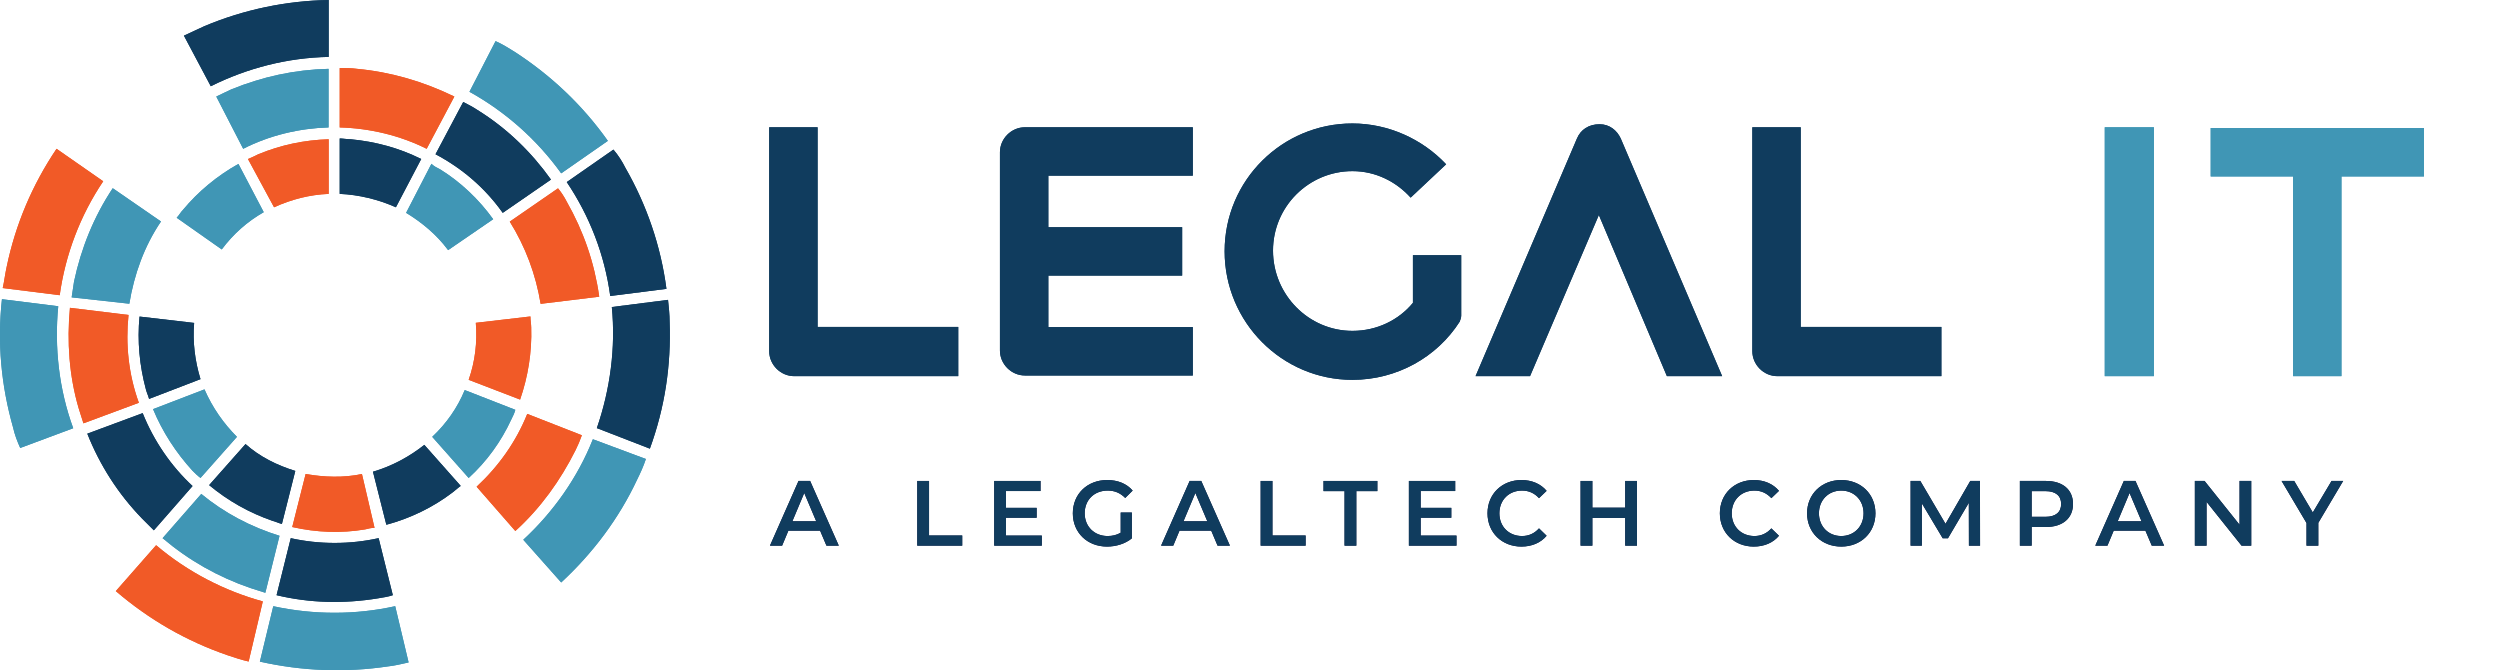 <svg width="526" height="141" viewBox="0 0 526 141" fill="none" xmlns="http://www.w3.org/2000/svg">
    <g clip-path="url(#clip0_115_91)">
        <path d="M71.471 26.814C77.801 26.981 84.131 28.487 89.769 31.307L95.597 20.314C89.1 17.159 82.292 15.152 75.126 14.482C73.955 14.315 72.785 14.315 71.471 14.315V26.814Z" fill="#F15A27"/>
        <path d="M98.607 79.916L109.428 84.074C111.1 79.247 111.936 74.085 111.769 68.923C111.769 68.254 111.602 67.417 111.602 66.581L100.112 67.919C100.446 72.077 99.945 76.068 98.607 79.916Z" fill="#F15A27"/>
        <path d="M113.752 63.928L126.078 62.422C125.074 55.253 122.757 48.609 119.246 42.444C118.744 41.44 118.075 40.436 117.406 39.623L107.254 46.626C110.575 51.955 112.748 57.786 113.752 63.952V63.928Z" fill="#F15A27"/>
        <path d="M110.933 87.085C108.592 92.917 104.937 98.079 100.279 102.404L108.425 111.725C113.752 106.897 117.908 101.066 121.085 94.733C121.587 93.729 122.088 92.558 122.423 91.578L110.933 87.085Z" fill="#F15A27"/>
        <path d="M12.565 62.112C13.735 53.628 16.888 45.287 21.714 38.142L11.896 31.307C6.736 38.978 3.249 47.295 1.409 56.113C1.075 57.619 0.908 59.101 0.573 60.606L12.565 62.112Z" fill="#F15A27"/>
        <path d="M55.323 126.542C47.345 124.367 39.51 120.376 32.845 114.712L24.365 124.367C31.364 130.365 39.175 134.858 47.822 137.845C49.327 138.347 50.808 138.849 52.313 139.184L55.299 126.518L55.323 126.542Z" fill="#F15A27"/>
        <path d="M57.664 43.614C61.319 41.941 65.165 40.962 69.154 40.794V29.299C63.994 29.467 59.169 30.47 54.344 32.454C53.675 32.788 53.006 33.123 52.17 33.458L57.664 43.614Z" fill="#F15A27"/>
        <path d="M76.129 99.728C72.307 100.564 68.151 100.397 64.305 99.728L61.486 110.888C66.646 112.059 71.805 112.227 76.798 111.39C77.467 111.223 78.136 111.056 78.804 111.056L76.153 99.728H76.129Z" fill="#F15A27"/>
        <path d="M27.041 66.27L14.715 64.764C14.046 71.934 14.547 79.079 16.554 85.914C16.888 86.918 17.223 88.089 17.557 89.069L29.214 84.743C27.041 78.745 26.396 72.412 27.041 66.27Z" fill="#F15A27"/>
        <path d="M42.352 103.91L34.207 113.23C39.701 117.89 45.864 121.379 52.672 123.721C53.675 124.056 54.845 124.391 55.825 124.725L58.811 112.728C52.815 110.888 47.154 107.901 42.328 103.91H42.352Z" fill="#4096B5"/>
        <path d="M104.268 8.651L98.774 19.31C106.275 23.468 112.916 29.299 118.075 36.469L127.893 29.634C122.566 22.13 116.069 15.988 108.425 10.993C107.087 10.157 105.773 9.32 104.268 8.651Z" fill="#4096B5"/>
        <path d="M124.74 92.415C121.587 100.397 116.427 107.734 110.097 113.565L118.075 122.551C124.74 116.385 130.234 109.072 134.056 100.899C134.725 99.56 135.394 98.079 135.895 96.573L124.74 92.415Z" fill="#4096B5"/>
        <path d="M94.284 52.624L103.767 46.124C100.781 41.965 96.935 38.309 92.611 35.632C91.942 35.298 91.274 34.963 90.772 34.461L85.445 44.785C88.766 46.793 91.942 49.445 94.26 52.6L94.284 52.624Z" fill="#4096B5"/>
        <path d="M97.771 82.091C96.266 85.747 93.949 89.093 90.939 91.913L98.607 100.564C102.429 97.075 105.439 92.893 107.589 88.232C107.923 87.563 108.258 86.894 108.425 86.225L97.771 82.067V82.091Z" fill="#4096B5"/>
        <path d="M51.167 31.307C56.661 28.487 62.991 26.981 69.13 26.814V14.482C61.964 14.65 55.156 16.155 48.659 18.808C47.655 19.31 46.485 19.812 45.505 20.314L51.167 31.307Z" fill="#4096B5"/>
        <path d="M43.021 81.923L32.2 86.082C34.207 90.909 37.025 95.235 40.513 99.058C41.015 99.56 41.516 100.062 42.185 100.564L49.853 91.913C47.034 89.093 44.693 85.747 43.021 81.923Z" fill="#4096B5"/>
        <path d="M83.128 127.545C74.815 129.385 65.977 129.385 57.497 127.545L54.678 139.208C63.66 141.215 72.641 141.55 81.647 140.211C83.152 140.044 84.466 139.709 85.971 139.375L83.152 127.545H83.128Z" fill="#4096B5"/>
        <path d="M46.676 52.457C49.017 49.302 52.003 46.625 55.49 44.642L50.163 34.485C45.673 36.994 41.684 40.316 38.507 44.14C38.005 44.642 37.67 45.311 37.169 45.813L46.652 52.48L46.676 52.457Z" fill="#4096B5"/>
        <path d="M12.23 64.43L0.406 62.948C-0.597 72.101 0.239 81.087 2.747 89.929C3.081 91.435 3.583 92.749 4.252 94.255L15.407 90.097C12.421 81.947 11.418 73.105 12.254 64.454L12.23 64.43Z" fill="#4096B5"/>
        <path d="M27.208 63.928C28.211 57.762 30.361 51.764 33.872 46.602L23.72 39.599C19.731 45.598 17.056 52.266 15.575 59.244C15.407 60.248 15.24 61.419 15.073 62.566L27.232 63.904L27.208 63.928Z" fill="#4096B5"/>
        <path d="M128.395 62.279L140.219 60.773C139.048 51.788 136.063 43.113 131.572 35.298C130.903 33.959 130.067 32.645 129.064 31.474L119.246 38.309C124.071 45.478 127.224 53.628 128.395 62.279Z" fill="#0E3D5E"/>
        <path d="M105.773 44.785L115.925 37.783C111.769 31.952 106.609 26.957 100.446 23.134C99.443 22.464 98.44 21.963 97.46 21.461L91.632 32.454C97.293 35.441 102.119 39.623 105.773 44.785Z" fill="#0E3D5E"/>
        <path d="M125.576 90.073L136.731 94.398C139.884 85.747 141.222 76.905 140.888 67.752C140.888 66.246 140.721 64.597 140.553 63.092L128.729 64.597C129.565 73.081 128.395 81.923 125.576 90.073Z" fill="#0E3D5E"/>
        <path d="M44.359 18.139C52.027 14.315 60.507 12.14 69.154 11.973V0C60.172 0.167 51.334 2.007 43.021 5.497C41.516 6.166 40.202 6.835 38.697 7.504L44.359 18.163V18.139Z" fill="#0E3D5E"/>
        <path d="M71.471 40.794C75.46 40.962 79.617 41.965 83.295 43.614L88.622 33.458C83.964 31.116 78.972 29.801 73.812 29.299C72.976 29.299 72.14 29.132 71.471 29.132V40.794Z" fill="#0E3D5E"/>
        <path d="M89.291 93.586C86.138 96.095 82.459 98.079 78.47 99.25L81.289 110.41C86.281 109.072 91.106 106.754 95.263 103.575C95.932 103.073 96.433 102.571 96.935 102.237L89.267 93.586H89.291Z" fill="#0E3D5E"/>
        <path d="M51.668 93.418L44.001 102.07C47.99 105.392 52.481 107.901 57.306 109.574C57.975 109.741 58.644 110.076 59.312 110.243L62.131 99.082C58.309 97.911 54.63 96.095 51.645 93.418H51.668Z" fill="#0E3D5E"/>
        <path d="M79.641 113.23C73.645 114.569 67.147 114.569 61.176 113.23L58.19 125.227C65.189 126.9 72.331 127.067 79.497 125.896C80.5 125.729 81.671 125.562 82.65 125.227L79.664 113.23H79.641Z" fill="#0E3D5E"/>
        <path d="M40.847 67.943L29.358 66.605C28.856 71.766 29.358 76.929 30.695 81.923C30.863 82.593 31.197 83.262 31.364 83.931L42.185 79.772C41.015 75.949 40.513 71.958 40.847 67.943Z" fill="#0E3D5E"/>
        <path d="M30.026 86.918L18.369 91.244C21.021 97.911 24.867 103.91 29.859 109.072L32.367 111.581L40.513 102.261C36.022 98.103 32.367 92.773 30.026 86.942V86.918Z" fill="#0E3D5E"/>
        <path d="M173.886 114.806H176.48L170.452 101.194H168.01L162 114.806H164.556L165.873 111.656H172.55L173.886 114.806ZM166.712 109.672L169.211 103.722L171.73 109.672H166.712Z" fill="#0F163E"/>
        <path d="M192.99 114.806H202.453V112.667H195.47V101.194H192.99V114.806Z" fill="#0F163E"/>
        <path d="M211.661 112.686V108.933H218.109V106.853H211.661V103.314H218.929V101.194H209.18V114.806H219.196V112.686H211.661Z" fill="#0F163E"/>
        <path d="M235.794 112.083C234.936 112.589 234.001 112.783 233.047 112.783C230.223 112.783 228.22 110.761 228.22 108C228.22 105.181 230.223 103.217 233.066 103.217C234.497 103.217 235.699 103.703 236.748 104.772L238.312 103.217C237.053 101.758 235.184 101 232.951 101C228.773 101 225.721 103.936 225.721 108C225.721 112.064 228.773 115 232.913 115C234.802 115 236.748 114.417 238.141 113.269V107.844H235.794V112.083Z" fill="#0F163E"/>
        <path d="M256.178 114.806H258.773L252.744 101.194H250.302L244.293 114.806H246.849L248.165 111.656H254.843L256.178 114.806ZM249.005 109.672L251.504 103.722L254.022 109.672H249.005Z" fill="#0F163E"/>
        <path d="M265.241 114.806H274.703V112.667H267.721V101.194H265.241V114.806Z" fill="#0F163E"/>
        <path d="M282.892 114.806H285.372V103.333H289.798V101.194H278.466V103.333H282.892V114.806Z" fill="#0F163E"/>
        <path d="M298.909 112.686V108.933H305.357V106.853H298.909V103.314H306.178V101.194H296.429V114.806H306.445V112.686H298.909Z" fill="#0F163E"/>
        <path d="M320.105 115C322.298 115 324.168 114.203 325.408 112.725L323.806 111.169C322.833 112.258 321.631 112.783 320.238 112.783C317.472 112.783 315.469 110.8 315.469 108C315.469 105.2 317.472 103.217 320.238 103.217C321.631 103.217 322.833 103.742 323.806 104.811L325.408 103.275C324.168 101.797 322.298 101 320.124 101C316.022 101 312.969 103.936 312.969 108C312.969 112.064 316.022 115 320.105 115Z" fill="#0F163E"/>
        <path d="M341.941 101.194V106.814H335.034V101.194H332.554V114.806H335.034V108.972H341.941V114.806H344.421V101.194H341.941Z" fill="#0F163E"/>
        <path d="M368.992 115C371.186 115 373.056 114.203 374.296 112.725L372.693 111.169C371.72 112.258 370.518 112.783 369.126 112.783C366.359 112.783 364.356 110.8 364.356 108C364.356 105.2 366.359 103.217 369.126 103.217C370.518 103.217 371.72 103.742 372.693 104.811L374.296 103.275C373.056 101.797 371.186 101 369.011 101C364.909 101 361.857 103.936 361.857 108C361.857 112.064 364.909 115 368.992 115Z" fill="#0F163E"/>
        <path d="M387.401 115C391.541 115 394.593 112.044 394.593 108C394.593 103.956 391.541 101 387.401 101C383.261 101 380.208 103.975 380.208 108C380.208 112.025 383.261 115 387.401 115ZM387.401 112.783C384.711 112.783 382.707 110.781 382.707 108C382.707 105.219 384.711 103.217 387.401 103.217C390.091 103.217 392.094 105.219 392.094 108C392.094 110.781 390.091 112.783 387.401 112.783Z" fill="#0F163E"/>
        <path d="M416.605 114.806L416.586 101.194H414.545L409.336 110.217L404.033 101.194H401.991V114.806H404.357V105.9L408.745 113.25H409.852L414.24 105.783L414.259 114.806H416.605Z" fill="#0F163E"/>
        <path d="M430.476 101.194H424.982V114.806H427.462V110.878H430.476C433.987 110.878 436.162 109.031 436.162 106.036C436.162 103.022 433.987 101.194 430.476 101.194ZM430.362 108.739H427.462V103.333H430.362C432.537 103.333 433.662 104.325 433.662 106.036C433.662 107.747 432.537 108.739 430.362 108.739Z" fill="#0F163E"/>
        <path d="M452.734 114.806H455.329L449.3 101.194H446.858L440.848 114.806H443.405L444.721 111.656H451.399L452.734 114.806ZM445.561 109.672L448.06 103.722L450.578 109.672H445.561Z" fill="#0F163E"/>
        <path d="M471.202 101.194V110.411L463.838 101.194H461.797V114.806H464.258V105.589L471.622 114.806H473.663V101.194H471.202Z" fill="#0F163E"/>
        <path d="M493 101.194H490.558L486.609 107.825L482.698 101.194H480.046L485.292 110.042V114.806H487.773V110.003L493 101.194Z" fill="#0F163E"/>
        <path d="M201.618 68.952V79.142H167.089C164.235 79.142 161.837 76.743 161.837 73.887V26.777H172.022V68.792H201.618V68.952Z" fill="#113D5E"/>
        <path d="M220.572 36.967V47.796H248.729V57.986H220.572V68.815H250.967V79.005H215.639C212.785 79.005 210.387 76.606 210.387 73.75V32.032C210.387 29.176 212.785 26.777 215.639 26.777H250.967V36.967H220.572Z" fill="#113D5E"/>
        <path d="M307.442 53.668V66.394C307.442 66.873 307.282 67.193 307.122 67.673C302.349 75.144 293.922 79.919 284.537 79.919C269.739 79.919 257.658 67.81 257.658 52.868C257.658 37.926 269.762 25.977 284.537 25.977C292.164 25.977 299.335 29.313 304.267 34.568L296.8 41.582C293.785 38.246 289.469 36.007 284.56 36.007C275.334 36.007 267.843 43.478 267.843 52.731C267.843 61.984 275.311 69.615 284.56 69.615C289.652 69.615 294.265 67.376 297.279 63.721V53.691H307.464L307.442 53.668Z" fill="#113D5E"/>
        <path d="M350.716 79.142L336.398 45.237L321.92 79.142H310.456L331.785 29.153C332.584 27.234 334.32 26.137 336.558 26.137C338.636 26.137 340.212 27.417 341.011 29.153L362.34 79.142H350.716Z" fill="#113D5E"/>
        <path d="M408.47 68.952V79.142H373.941C371.086 79.142 368.689 76.743 368.689 73.887V26.777H378.874V68.792H408.47V68.952Z" fill="#113D5E"/>
        <path d="M453.183 26.777V79.142H442.838V26.777H453.183Z" fill="#4096B5"/>
        <path d="M509.977 37.127H492.644V79.142H482.459V37.127H465.127V26.937H510V37.127H509.977Z" fill="#4096B5"/>
    </g>
    <g clip-path="url(#clip1_115_91)">
        <path d="M71.471 26.814C77.801 26.981 84.131 28.487 89.769 31.307L95.597 20.314C89.1 17.159 82.292 15.152 75.126 14.482C73.955 14.315 72.785 14.315 71.471 14.315V26.814Z" fill="#F15A27"/>
        <path d="M98.607 79.916L109.428 84.074C111.1 79.247 111.936 74.085 111.769 68.923C111.769 68.254 111.602 67.417 111.602 66.581L100.112 67.919C100.446 72.077 99.945 76.068 98.607 79.916Z" fill="#F15A27"/>
        <path d="M113.752 63.928L126.078 62.422C125.074 55.253 122.757 48.609 119.246 42.444C118.744 41.44 118.075 40.436 117.406 39.623L107.254 46.626C110.575 51.955 112.748 57.786 113.752 63.952V63.928Z" fill="#F15A27"/>
        <path d="M110.933 87.085C108.592 92.917 104.937 98.079 100.279 102.404L108.425 111.725C113.752 106.897 117.908 101.066 121.085 94.733C121.587 93.729 122.088 92.558 122.423 91.578L110.933 87.085Z" fill="#F15A27"/>
        <path d="M12.565 62.112C13.735 53.628 16.888 45.287 21.714 38.142L11.896 31.307C6.736 38.978 3.249 47.295 1.409 56.113C1.075 57.619 0.908 59.101 0.573 60.606L12.565 62.112Z" fill="#F15A27"/>
        <path d="M55.323 126.542C47.345 124.367 39.51 120.376 32.845 114.712L24.365 124.367C31.364 130.365 39.175 134.858 47.822 137.845C49.327 138.347 50.808 138.849 52.313 139.184L55.299 126.518L55.323 126.542Z" fill="#F15A27"/>
        <path d="M57.664 43.614C61.319 41.941 65.165 40.962 69.154 40.794V29.299C63.994 29.467 59.169 30.47 54.344 32.454C53.675 32.788 53.006 33.123 52.17 33.458L57.664 43.614Z" fill="#F15A27"/>
        <path d="M76.129 99.728C72.307 100.564 68.151 100.397 64.305 99.728L61.486 110.888C66.646 112.059 71.805 112.227 76.798 111.39C77.467 111.223 78.136 111.056 78.804 111.056L76.153 99.728H76.129Z" fill="#F15A27"/>
        <path d="M27.041 66.27L14.715 64.764C14.046 71.934 14.547 79.079 16.554 85.914C16.888 86.918 17.223 88.089 17.557 89.069L29.214 84.743C27.041 78.745 26.396 72.412 27.041 66.27Z" fill="#F15A27"/>
        <path d="M42.352 103.91L34.207 113.23C39.701 117.89 45.864 121.379 52.672 123.721C53.675 124.056 54.845 124.391 55.825 124.725L58.811 112.728C52.815 110.888 47.154 107.901 42.328 103.91H42.352Z" fill="#4096B5"/>
        <path d="M104.268 8.651L98.774 19.31C106.275 23.468 112.916 29.299 118.075 36.469L127.893 29.634C122.566 22.13 116.069 15.988 108.425 10.993C107.087 10.157 105.773 9.32 104.268 8.651Z" fill="#4096B5"/>
        <path d="M124.74 92.415C121.587 100.397 116.427 107.734 110.097 113.565L118.075 122.551C124.74 116.385 130.234 109.072 134.056 100.899C134.725 99.56 135.394 98.079 135.895 96.573L124.74 92.415Z" fill="#4096B5"/>
        <path d="M94.284 52.624L103.767 46.124C100.781 41.965 96.935 38.309 92.611 35.632C91.942 35.298 91.274 34.963 90.772 34.461L85.445 44.785C88.766 46.793 91.942 49.445 94.26 52.6L94.284 52.624Z" fill="#4096B5"/>
        <path d="M97.771 82.091C96.266 85.747 93.949 89.093 90.939 91.913L98.607 100.564C102.429 97.075 105.439 92.893 107.589 88.232C107.923 87.563 108.258 86.894 108.425 86.225L97.771 82.067V82.091Z" fill="#4096B5"/>
        <path d="M51.167 31.307C56.661 28.487 62.991 26.981 69.13 26.814V14.482C61.964 14.65 55.156 16.155 48.659 18.808C47.655 19.31 46.485 19.812 45.505 20.314L51.167 31.307Z" fill="#4096B5"/>
        <path d="M43.021 81.923L32.2 86.082C34.207 90.909 37.025 95.235 40.513 99.058C41.015 99.56 41.516 100.062 42.185 100.564L49.853 91.913C47.034 89.093 44.693 85.747 43.021 81.923Z" fill="#4096B5"/>
        <path d="M83.128 127.545C74.815 129.385 65.977 129.385 57.497 127.545L54.678 139.208C63.66 141.215 72.641 141.55 81.647 140.211C83.152 140.044 84.466 139.709 85.971 139.375L83.152 127.545H83.128Z" fill="#4096B5"/>
        <path d="M46.676 52.457C49.017 49.302 52.003 46.625 55.49 44.642L50.163 34.485C45.673 36.994 41.684 40.316 38.507 44.14C38.005 44.642 37.67 45.311 37.169 45.813L46.652 52.48L46.676 52.457Z" fill="#4096B5"/>
        <path d="M12.23 64.43L0.406 62.948C-0.597 72.101 0.239 81.087 2.747 89.929C3.081 91.435 3.583 92.749 4.252 94.255L15.407 90.097C12.421 81.947 11.418 73.105 12.254 64.454L12.23 64.43Z" fill="#4096B5"/>
        <path d="M27.208 63.928C28.211 57.762 30.361 51.764 33.872 46.602L23.72 39.599C19.731 45.598 17.056 52.266 15.575 59.244C15.407 60.248 15.24 61.419 15.073 62.566L27.232 63.904L27.208 63.928Z" fill="#4096B5"/>
        <path d="M128.395 62.279L140.219 60.773C139.048 51.788 136.063 43.113 131.572 35.298C130.903 33.959 130.067 32.645 129.064 31.474L119.246 38.309C124.071 45.478 127.224 53.628 128.395 62.279Z" fill="#103C5E"/>
        <path d="M105.773 44.785L115.925 37.783C111.769 31.952 106.609 26.957 100.446 23.134C99.443 22.464 98.44 21.963 97.46 21.461L91.632 32.454C97.293 35.441 102.119 39.623 105.773 44.785Z" fill="#103C5E"/>
        <path d="M125.576 90.073L136.731 94.398C139.884 85.747 141.222 76.905 140.888 67.752C140.888 66.246 140.721 64.597 140.553 63.092L128.729 64.597C129.565 73.081 128.395 81.923 125.576 90.073Z" fill="#103C5E"/>
        <path d="M44.359 18.139C52.027 14.315 60.507 12.14 69.154 11.973V0C60.172 0.167 51.334 2.007 43.021 5.497C41.516 6.166 40.202 6.835 38.697 7.504L44.359 18.163V18.139Z" fill="#103C5E"/>
        <path d="M71.471 40.794C75.46 40.962 79.617 41.965 83.295 43.614L88.622 33.458C83.964 31.116 78.972 29.801 73.812 29.299C72.976 29.299 72.14 29.132 71.471 29.132V40.794Z" fill="#103C5E"/>
        <path d="M89.291 93.586C86.138 96.095 82.459 98.079 78.47 99.25L81.289 110.41C86.281 109.072 91.106 106.754 95.263 103.575C95.932 103.073 96.433 102.571 96.935 102.237L89.267 93.586H89.291Z" fill="#103C5E"/>
        <path d="M51.668 93.418L44.001 102.07C47.99 105.392 52.481 107.901 57.306 109.574C57.975 109.741 58.644 110.076 59.312 110.243L62.131 99.082C58.309 97.911 54.63 96.095 51.645 93.418H51.668Z" fill="#103C5E"/>
        <path d="M79.641 113.23C73.645 114.569 67.147 114.569 61.176 113.23L58.19 125.227C65.189 126.9 72.331 127.067 79.497 125.896C80.5 125.729 81.671 125.562 82.65 125.227L79.664 113.23H79.641Z" fill="#103C5E"/>
        <path d="M40.847 67.943L29.358 66.605C28.856 71.766 29.358 76.929 30.695 81.923C30.863 82.593 31.197 83.262 31.364 83.931L42.185 79.772C41.015 75.949 40.513 71.958 40.847 67.943Z" fill="#103C5E"/>
        <path d="M30.026 86.918L18.369 91.244C21.021 97.911 24.867 103.91 29.859 109.072L32.367 111.581L40.513 102.261C36.022 98.103 32.367 92.773 30.026 86.942V86.918Z" fill="#103C5E"/>
        <path d="M173.886 114.806H176.48L170.452 101.194H168.01L162 114.806H164.556L165.873 111.656H172.55L173.886 114.806ZM166.712 109.672L169.211 103.722L171.73 109.672H166.712Z" fill="#103C5E"/>
        <path d="M192.99 114.806H202.453V112.667H195.47V101.194H192.99V114.806Z" fill="#103C5E"/>
        <path d="M211.661 112.686V108.933H218.109V106.853H211.661V103.314H218.929V101.194H209.18V114.806H219.196V112.686H211.661Z" fill="#103C5E"/>
        <path d="M235.794 112.083C234.936 112.589 234.001 112.783 233.047 112.783C230.223 112.783 228.22 110.761 228.22 108C228.22 105.181 230.223 103.217 233.066 103.217C234.497 103.217 235.699 103.703 236.748 104.772L238.312 103.217C237.053 101.758 235.184 101 232.951 101C228.773 101 225.721 103.936 225.721 108C225.721 112.064 228.773 115 232.913 115C234.802 115 236.748 114.417 238.141 113.269V107.844H235.794V112.083Z" fill="#103C5E"/>
        <path d="M256.178 114.806H258.773L252.744 101.194H250.302L244.293 114.806H246.849L248.165 111.656H254.843L256.178 114.806ZM249.005 109.672L251.504 103.722L254.022 109.672H249.005Z" fill="#103C5E"/>
        <path d="M265.241 114.806H274.703V112.667H267.721V101.194H265.241V114.806Z" fill="#103C5E"/>
        <path d="M282.892 114.806H285.372V103.333H289.798V101.194H278.466V103.333H282.892V114.806Z" fill="#103C5E"/>
        <path d="M298.909 112.686V108.933H305.357V106.853H298.909V103.314H306.178V101.194H296.429V114.806H306.445V112.686H298.909Z" fill="#103C5E"/>
        <path d="M320.105 115C322.298 115 324.168 114.203 325.408 112.725L323.806 111.169C322.833 112.258 321.631 112.783 320.238 112.783C317.472 112.783 315.469 110.8 315.469 108C315.469 105.2 317.472 103.217 320.238 103.217C321.631 103.217 322.833 103.742 323.806 104.811L325.408 103.275C324.168 101.797 322.298 101 320.124 101C316.022 101 312.969 103.936 312.969 108C312.969 112.064 316.022 115 320.105 115Z" fill="#103C5E"/>
        <path d="M341.941 101.194V106.814H335.034V101.194H332.554V114.806H335.034V108.972H341.941V114.806H344.421V101.194H341.941Z" fill="#103C5E"/>
        <path d="M368.992 115C371.186 115 373.056 114.203 374.296 112.725L372.693 111.169C371.72 112.258 370.518 112.783 369.126 112.783C366.359 112.783 364.356 110.8 364.356 108C364.356 105.2 366.359 103.217 369.126 103.217C370.518 103.217 371.72 103.742 372.693 104.811L374.296 103.275C373.056 101.797 371.186 101 369.011 101C364.909 101 361.857 103.936 361.857 108C361.857 112.064 364.909 115 368.992 115Z" fill="#103C5E"/>
        <path d="M387.401 115C391.541 115 394.593 112.044 394.593 108C394.593 103.956 391.541 101 387.401 101C383.261 101 380.208 103.975 380.208 108C380.208 112.025 383.261 115 387.401 115ZM387.401 112.783C384.711 112.783 382.707 110.781 382.707 108C382.707 105.219 384.711 103.217 387.401 103.217C390.091 103.217 392.094 105.219 392.094 108C392.094 110.781 390.091 112.783 387.401 112.783Z" fill="#103C5E"/>
        <path d="M416.605 114.806L416.586 101.194H414.545L409.336 110.217L404.033 101.194H401.991V114.806H404.357V105.9L408.745 113.25H409.852L414.24 105.783L414.259 114.806H416.605Z" fill="#103C5E"/>
        <path d="M430.476 101.194H424.982V114.806H427.462V110.878H430.476C433.987 110.878 436.162 109.031 436.162 106.036C436.162 103.022 433.987 101.194 430.476 101.194ZM430.362 108.739H427.462V103.333H430.362C432.537 103.333 433.662 104.325 433.662 106.036C433.662 107.747 432.537 108.739 430.362 108.739Z" fill="#103C5E"/>
        <path d="M452.734 114.806H455.329L449.3 101.194H446.858L440.848 114.806H443.405L444.721 111.656H451.399L452.734 114.806ZM445.561 109.672L448.06 103.722L450.578 109.672H445.561Z" fill="#103C5E"/>
        <path d="M471.202 101.194V110.411L463.838 101.194H461.797V114.806H464.258V105.589L471.622 114.806H473.663V101.194H471.202Z" fill="#103C5E"/>
        <path d="M493 101.194H490.558L486.609 107.825L482.698 101.194H480.046L485.292 110.042V114.806H487.773V110.003L493 101.194Z" fill="#103C5E"/>
        <path d="M201.618 68.952V79.142H167.089C164.235 79.142 161.837 76.743 161.837 73.887V26.777H172.022V68.792H201.618V68.952Z" fill="#103C5E"/>
        <path d="M220.572 36.967V47.796H248.729V57.986H220.572V68.815H250.967V79.005H215.639C212.785 79.005 210.387 76.606 210.387 73.75V32.032C210.387 29.176 212.785 26.777 215.639 26.777H250.967V36.967H220.572Z" fill="#103C5E"/>
        <path d="M307.442 53.668V66.394C307.442 66.873 307.282 67.193 307.122 67.673C302.349 75.144 293.922 79.919 284.537 79.919C269.739 79.919 257.658 67.81 257.658 52.868C257.658 37.926 269.762 25.977 284.537 25.977C292.164 25.977 299.335 29.313 304.267 34.568L296.8 41.582C293.785 38.246 289.469 36.007 284.56 36.007C275.334 36.007 267.843 43.478 267.843 52.731C267.843 61.984 275.311 69.615 284.56 69.615C289.652 69.615 294.265 67.376 297.279 63.721V53.691H307.464L307.442 53.668Z" fill="#103C5E"/>
        <path d="M350.716 79.142L336.398 45.237L321.92 79.142H310.456L331.785 29.153C332.584 27.234 334.32 26.137 336.558 26.137C338.636 26.137 340.212 27.417 341.011 29.153L362.34 79.142H350.716Z" fill="#103C5E"/>
        <path d="M408.47 68.952V79.142H373.941C371.086 79.142 368.689 76.743 368.689 73.887V26.777H378.874V68.792H408.47V68.952Z" fill="#103C5E"/>
        <path d="M453.183 26.777V79.142H442.838V26.777H453.183Z" fill="#4096B5"/>
        <path d="M509.977 37.127H492.644V79.142H482.459V37.127H465.127V26.937H510V37.127H509.977Z" fill="#4096B5"/>
    </g>
    <defs>
        <clipPath id="clip0_115_91">
            <rect width="526" height="141" fill="white"/>
        </clipPath>
        <clipPath id="clip1_115_91">
            <rect width="526" height="141" fill="white"/>
        </clipPath>
    </defs>
</svg>
